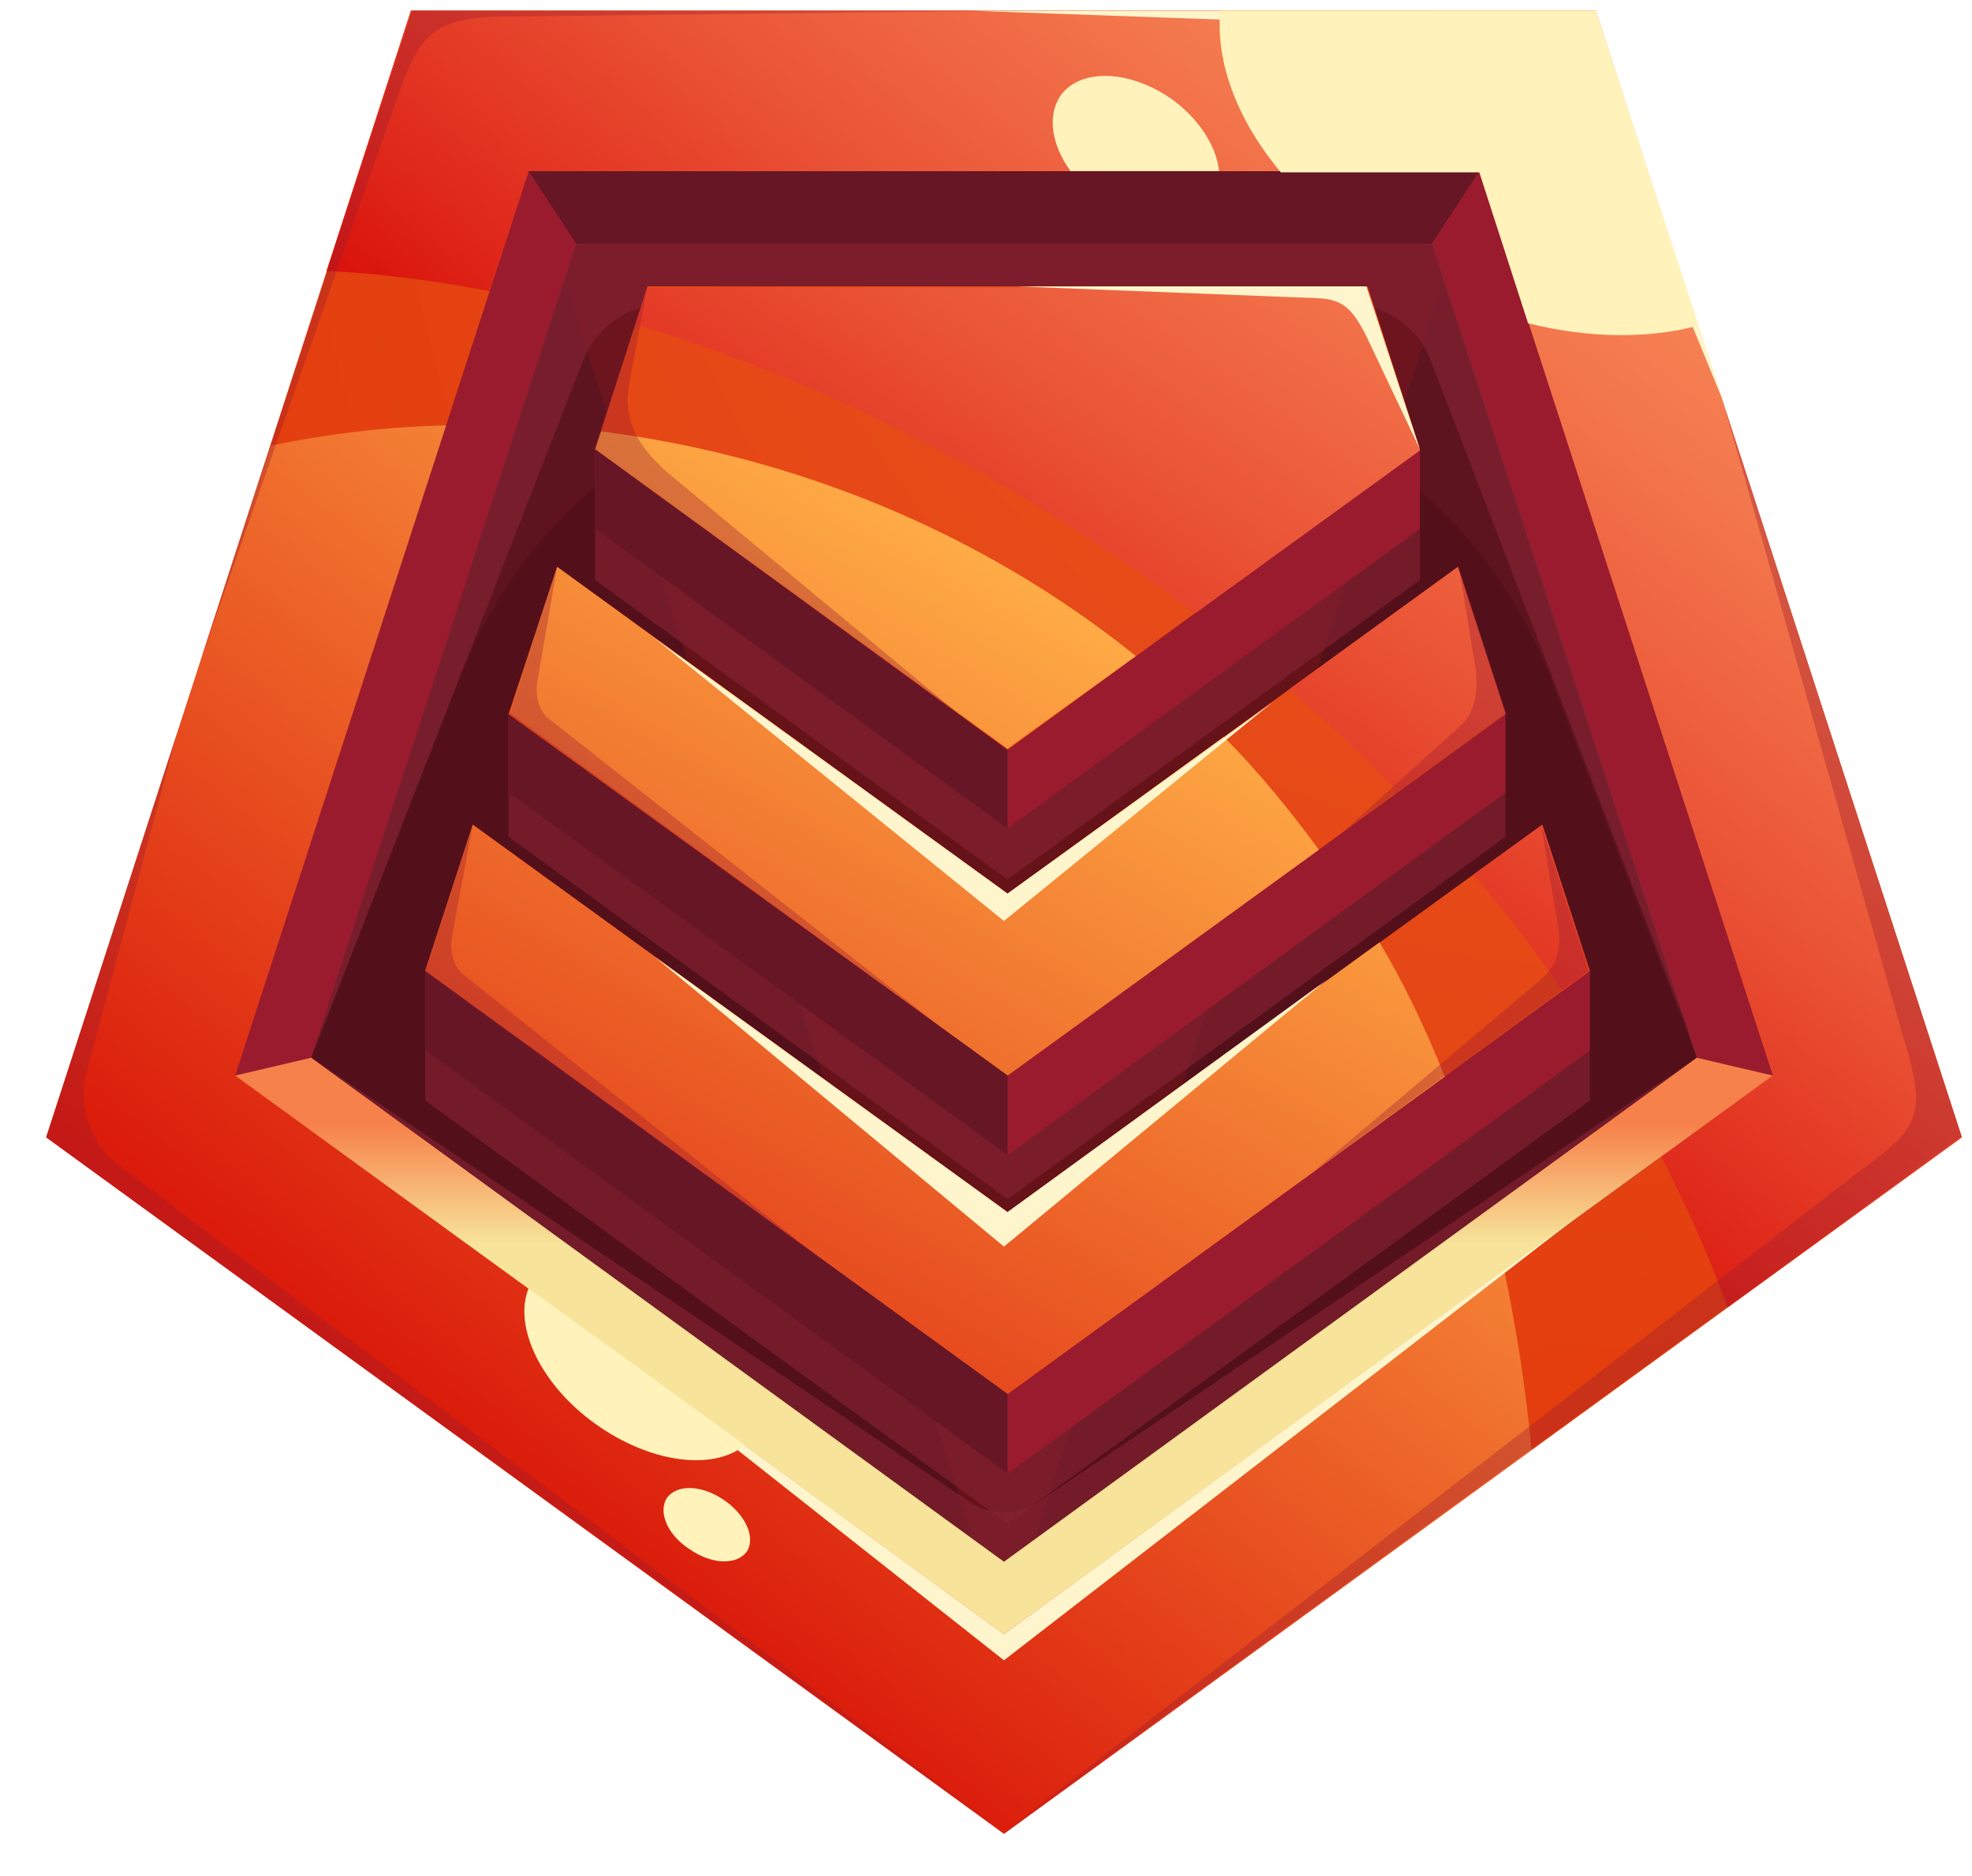 <svg width="41" height="39" viewBox="0 0 41 39" fill="none" xmlns="http://www.w3.org/2000/svg">
<g id="Group">
<g id="Group_2">
<path id="Vector" d="M20.875 36.96L39.701 23.273L32.511 1.137H9.238L2.049 23.273L20.875 36.96Z" fill="#54101A"/>
<path id="Vector_2" d="M33.177 0.223H8.546L0.961 23.644L20.874 38.121L40.787 23.644L33.177 0.223ZM4.889 22.359L10.992 3.583H30.756L36.859 22.359L20.874 33.971L4.889 22.359Z" fill="url(#paint0_radial_1028_46245)"/>
<path id="Vector_3" opacity="0.3" d="M10.992 3.559L20.875 33.971L30.757 3.559H10.992Z" fill="#8C1919"/>
<path id="Vector_4" d="M33.177 0.223H8.545L6.791 5.633C7.878 5.683 9.015 5.831 10.176 6.053L10.991 3.583H30.756L36.858 22.359L34.536 24.039C35.054 25.052 35.524 26.09 35.919 27.177L40.786 23.644L33.177 0.223Z" fill="url(#paint1_radial_1028_46245)"/>
<path id="Vector_5" d="M33.177 0.223H8.545L6.791 5.633C7.878 5.683 9.015 5.831 10.176 6.053L10.991 3.583H30.756L36.858 22.359L34.536 24.039C35.054 25.052 35.524 26.09 35.919 27.177L40.786 23.644L33.177 0.223Z" fill="url(#paint2_linear_1028_46245)"/>
<path id="Vector_6" d="M31.843 30.14C31.72 28.831 31.522 27.596 31.275 26.41L20.899 33.945L4.914 22.333L9.287 8.844C8.052 8.868 6.816 9.017 5.63 9.264L0.961 23.643L20.874 38.12L31.843 30.14Z" fill="url(#paint3_linear_1028_46245)"/>
<path id="Vector_7" d="M4.889 22.36L6.47 21.989L11.979 5.066H29.767L35.277 21.989L36.858 22.36L30.756 3.559H10.991L4.889 22.36Z" fill="#9B1B2E"/>
<path id="Vector_8" opacity="0.2" d="M6.471 21.99L9.559 14.084C11.387 9.415 15.884 7.389 20.899 7.389C25.939 7.389 30.46 9.439 32.264 14.158L35.278 21.99L29.768 5.066H11.955L6.471 21.99Z" fill="#892334"/>
<path id="Vector_9" d="M4.889 22.359L6.47 21.988L20.873 32.464L35.277 21.988L36.858 22.359L20.873 33.971L4.889 22.359Z" fill="url(#paint4_linear_1028_46245)"/>
<path id="Vector_10" opacity="0.6" d="M6.471 21.987L12.128 7.485C12.4 6.793 13.067 6.324 13.833 6.324H28.039C28.805 6.324 29.472 6.793 29.744 7.485L35.303 21.963L29.793 5.039H11.98L6.471 21.987Z" fill="#892334"/>
<path id="Vector_11" d="M10.992 3.559L11.98 5.066H29.769L30.757 3.559H10.992Z" fill="#661625"/>
<path id="Vector_12" opacity="0.35" d="M3.679 15.242L1.776 22.382C1.628 23 1.924 23.815 2.419 24.186L20.874 38.095L0.961 23.642L3.679 15.242Z" fill="#9B1B2E"/>
<path id="Vector_13" opacity="0.6" d="M6.471 21.988L20.207 31.253C20.578 31.5 21.171 31.5 21.541 31.253L35.278 21.988L20.874 32.464L6.471 21.988Z" fill="#892334"/>
<path id="Vector_14" opacity="0.35" d="M20.873 38.097L38.612 24.386C39.847 23.472 40.119 23.274 39.551 21.495L35.845 8.426L40.786 23.62L20.873 38.097Z" fill="#9B1B2E"/>
<path id="Vector_15" opacity="0.35" d="M4.123 13.86L8.298 1.927C8.718 0.717 9.04 0.396 10.324 0.346L20.874 0.223H8.57L4.123 13.86Z" fill="#9B1B2E"/>
<path id="Vector_16" d="M12.078 27.573L20.873 33.971L32.757 25.324L20.873 34.515L12.078 27.573Z" fill="#FFF5CC"/>
<path id="Vector_17" d="M20.207 0.223H33.178L35.871 8.45L32.684 0.667L20.207 0.223Z" fill="#FFF5CC"/>
<path id="Vector_18" d="M25.371 0.223C25.272 1.285 25.717 2.496 26.631 3.583H30.757L31.77 6.72C33.054 7.041 34.29 7.041 35.303 6.77L33.178 0.223H25.371Z" fill="#FFF2BB"/>
<path id="Vector_19" d="M24.381 2.074C23.517 1.456 22.479 1.407 22.059 1.975C21.763 2.395 21.861 3.013 22.257 3.556H25.345C25.296 3.062 24.95 2.494 24.381 2.074Z" fill="#FFF2BB"/>
<path id="Vector_20" d="M10.991 26.781C10.67 27.572 11.238 28.782 12.375 29.598C13.511 30.413 14.821 30.586 15.488 30.042L10.991 26.781Z" fill="#FFF2BB"/>
<path id="Vector_21" opacity="0.6" d="M20.948 28.041L8.842 21.84V22.878L20.948 31.673L33.054 22.878V21.84L20.948 28.041Z" fill="#892334"/>
<path id="Vector_22" opacity="0.6" d="M20.949 21.422L10.572 16.48V17.395L20.949 24.93L31.3 17.395V16.48L20.949 21.422Z" fill="#892334"/>
<path id="Vector_23" opacity="0.6" d="M12.375 10.996V12.058L20.948 18.284L29.521 12.058V10.996H12.375Z" fill="#892334"/>
<path id="Vector_24" d="M15.537 32.24C15.339 32.536 14.82 32.536 14.351 32.215C13.882 31.919 13.684 31.449 13.857 31.153C14.054 30.857 14.573 30.857 15.043 31.178C15.487 31.474 15.71 31.944 15.537 32.24Z" fill="#FFF2BB"/>
<path id="Vector_25" d="M20.948 26.854L8.842 20.184V21.839L20.948 30.634L33.054 21.839V20.184L20.948 26.854Z" fill="#9B1B2E"/>
<path id="Vector_26" d="M20.949 20.233L10.572 14.848V16.478L20.949 24.014L31.3 16.478V14.848L20.949 20.233Z" fill="#9B1B2E"/>
<path id="Vector_27" d="M12.375 9.34V10.995L20.948 17.221L29.521 10.995V9.34H12.375Z" fill="#9B1B2E"/>
<path id="Vector_28" d="M20.948 25.199L9.83 17.145L8.842 20.183L20.948 28.979L33.054 20.183L32.065 17.145L20.948 25.199Z" fill="url(#paint5_radial_1028_46245)"/>
<path id="Vector_29" d="M20.949 18.579L11.585 11.785L10.572 14.849L20.949 22.359L31.3 14.849L30.312 11.785L20.949 18.579Z" fill="url(#paint6_radial_1028_46245)"/>
<path id="Vector_30" d="M13.462 5.953L12.375 9.338L20.948 15.588L29.521 9.338L28.434 5.953H13.462Z" fill="url(#paint7_radial_1028_46245)"/>
<path id="Vector_31" d="M13.215 6.746C17.143 7.932 21.195 9.983 24.851 12.75L29.521 9.365L28.409 5.98H13.462L13.215 6.746Z" fill="url(#paint8_linear_1028_46245)"/>
<path id="Vector_32" d="M26.803 14.33C27.593 14.997 28.334 15.713 29.051 16.455L31.299 14.824L30.311 11.785L26.803 14.33Z" fill="url(#paint9_linear_1028_46245)"/>
<path id="Vector_33" d="M30.633 18.182C31.3 18.948 31.918 19.763 32.486 20.603L33.054 20.183L32.066 17.145L30.633 18.182Z" fill="url(#paint10_linear_1028_46245)"/>
<path id="Vector_34" d="M23.616 13.638C20.33 10.995 16.402 9.463 12.498 8.969L12.375 9.339L20.948 15.565L23.616 13.638Z" fill="url(#paint11_linear_1028_46245)"/>
<path id="Vector_35" d="M27.42 17.665C26.803 16.825 26.16 16.035 25.444 15.318L20.948 18.579L11.584 11.785L10.596 14.824L20.948 22.359L27.42 17.665Z" fill="url(#paint12_linear_1028_46245)"/>
<path id="Vector_36" d="M30.039 22.382C29.644 21.394 29.199 20.455 28.681 19.59L20.948 25.199L9.83 17.145L8.842 20.183L20.948 28.979L30.039 22.382Z" fill="url(#paint13_linear_1028_46245)"/>
<path id="Vector_37" d="M20.948 15.59V17.221L12.375 10.995V9.34L20.948 15.59Z" fill="#661625"/>
<path id="Vector_38" d="M10.572 14.848L20.949 22.358V24.014L10.572 16.478V14.848Z" fill="#661625"/>
<path id="Vector_39" d="M8.842 20.184L20.948 28.979V30.634L8.842 21.839V20.184Z" fill="#661625"/>
<path id="Vector_40" d="M13.609 19.887L20.873 25.915L27.568 20.381L20.947 25.198L13.609 19.887Z" fill="#FFF5CC"/>
<path id="Vector_41" d="M13.609 13.266L20.873 19.146L26.456 14.6L20.947 18.577L13.609 13.266Z" fill="#FFF5CC"/>
<path id="Vector_42" d="M21.121 5.953L27.421 6.2C27.915 6.225 28.113 6.423 28.385 6.941L29.521 9.338L28.409 5.953H21.121Z" fill="#FFF5CC"/>
<path id="Vector_43" opacity="0.35" d="M11.584 11.785L11.164 14.206C11.139 14.453 11.189 14.75 11.386 14.923L19.613 21.396L10.596 14.849L11.584 11.785Z" fill="#9B1B2E"/>
<path id="Vector_44" opacity="0.35" d="M9.83 17.145L9.41 19.393C9.336 19.763 9.41 20.06 9.632 20.258L17.242 26.31L8.842 20.208L9.83 17.145Z" fill="#9B1B2E"/>
<path id="Vector_45" opacity="0.35" d="M27.816 17.392L30.41 15.045C30.682 14.773 30.732 14.304 30.682 13.909L30.336 11.809L31.325 14.847L27.816 17.392Z" fill="#9B1B2E"/>
<path id="Vector_46" opacity="0.35" d="M27.273 24.383L32.042 20.356C32.338 20.084 32.486 19.813 32.388 19.22L32.042 17.145L33.03 20.183L27.273 24.383Z" fill="#9B1B2E"/>
<path id="Vector_47" opacity="0.35" d="M13.461 5.953L13.091 7.93C12.918 8.77 13.313 9.313 13.857 9.807L19.91 14.822L12.35 9.338L13.461 5.953Z" fill="#9B1B2E"/>
</g>
</g>
<defs>
<radialGradient id="paint0_radial_1028_46245" cx="0" cy="0" r="1" gradientUnits="userSpaceOnUse" gradientTransform="translate(31.515 1.479) scale(31.602 31.602)">
<stop offset="0.014" stop-color="#E85621"/>
<stop offset="1" stop-color="#E33A0B"/>
</radialGradient>
<radialGradient id="paint1_radial_1028_46245" cx="0" cy="0" r="1" gradientUnits="userSpaceOnUse" gradientTransform="translate(37.264 -2.824) scale(43.72 43.72)">
<stop offset="0.014" stop-color="#E85621"/>
<stop offset="1" stop-color="#E33A0B"/>
</radialGradient>
<linearGradient id="paint2_linear_1028_46245" x1="39.151" y1="-5.934" x2="19.335" y2="18.51" gradientUnits="userSpaceOnUse">
<stop stop-color="#FFA369"/>
<stop offset="0.132" stop-color="#FE9E66"/>
<stop offset="0.293" stop-color="#FA8F5C"/>
<stop offset="0.468" stop-color="#F3764C"/>
<stop offset="0.655" stop-color="#EA5436"/>
<stop offset="0.848" stop-color="#DF281A"/>
<stop offset="1" stop-color="#D40000"/>
</linearGradient>
<linearGradient id="paint3_linear_1028_46245" x1="7.595" y1="33.656" x2="24.919" y2="11.941" gradientUnits="userSpaceOnUse">
<stop stop-color="#D40000"/>
<stop offset="1" stop-color="#FFAF47"/>
</linearGradient>
<linearGradient id="paint4_linear_1028_46245" x1="20.87" y1="19.228" x2="20.87" y2="25.829" gradientUnits="userSpaceOnUse">
<stop offset="0.628" stop-color="#F7814A"/>
<stop offset="1" stop-color="#F7E399"/>
</linearGradient>
<radialGradient id="paint5_radial_1028_46245" cx="0" cy="0" r="1" gradientUnits="userSpaceOnUse" gradientTransform="translate(34.065 -1.282) scale(42.061 42.061)">
<stop offset="0.014" stop-color="#E85621"/>
<stop offset="1" stop-color="#E33A0B"/>
</radialGradient>
<radialGradient id="paint6_radial_1028_46245" cx="0" cy="0" r="1" gradientUnits="userSpaceOnUse" gradientTransform="translate(34.066 -1.28) scale(42.061 42.061)">
<stop offset="0.014" stop-color="#E85621"/>
<stop offset="1" stop-color="#E33A0B"/>
</radialGradient>
<radialGradient id="paint7_radial_1028_46245" cx="0" cy="0" r="1" gradientUnits="userSpaceOnUse" gradientTransform="translate(34.065 -1.281) scale(42.061 42.061)">
<stop offset="0.014" stop-color="#E85621"/>
<stop offset="1" stop-color="#E33A0B"/>
</radialGradient>
<linearGradient id="paint8_linear_1028_46245" x1="32.772" y1="-8.673" x2="15.29" y2="16.642" gradientUnits="userSpaceOnUse">
<stop stop-color="#FFA369"/>
<stop offset="0.132" stop-color="#FE9E66"/>
<stop offset="0.293" stop-color="#FA8F5C"/>
<stop offset="0.468" stop-color="#F3764C"/>
<stop offset="0.655" stop-color="#EA5436"/>
<stop offset="0.848" stop-color="#DF281A"/>
<stop offset="1" stop-color="#D40000"/>
</linearGradient>
<linearGradient id="paint9_linear_1028_46245" x1="41.135" y1="-2.898" x2="23.653" y2="22.416" gradientUnits="userSpaceOnUse">
<stop stop-color="#FFA369"/>
<stop offset="0.132" stop-color="#FE9E66"/>
<stop offset="0.293" stop-color="#FA8F5C"/>
<stop offset="0.468" stop-color="#F3764C"/>
<stop offset="0.655" stop-color="#EA5436"/>
<stop offset="0.848" stop-color="#DF281A"/>
<stop offset="1" stop-color="#D40000"/>
</linearGradient>
<linearGradient id="paint10_linear_1028_46245" x1="45.167" y1="-0.116" x2="27.684" y2="25.198" gradientUnits="userSpaceOnUse">
<stop stop-color="#FFA369"/>
<stop offset="0.132" stop-color="#FE9E66"/>
<stop offset="0.293" stop-color="#FA8F5C"/>
<stop offset="0.468" stop-color="#F3764C"/>
<stop offset="0.655" stop-color="#EA5436"/>
<stop offset="0.848" stop-color="#DF281A"/>
<stop offset="1" stop-color="#D40000"/>
</linearGradient>
<linearGradient id="paint11_linear_1028_46245" x1="5.417" y1="33.158" x2="18.866" y2="9.901" gradientUnits="userSpaceOnUse">
<stop stop-color="#D40000"/>
<stop offset="1" stop-color="#FFAF47"/>
</linearGradient>
<linearGradient id="paint12_linear_1028_46245" x1="7.984" y1="34.642" x2="21.432" y2="11.385" gradientUnits="userSpaceOnUse">
<stop stop-color="#D40000"/>
<stop offset="1" stop-color="#FFAF47"/>
</linearGradient>
<linearGradient id="paint13_linear_1028_46245" x1="10.49" y1="36.089" x2="23.938" y2="12.832" gradientUnits="userSpaceOnUse">
<stop stop-color="#D40000"/>
<stop offset="1" stop-color="#FFAF47"/>
</linearGradient>
</defs>
</svg>
